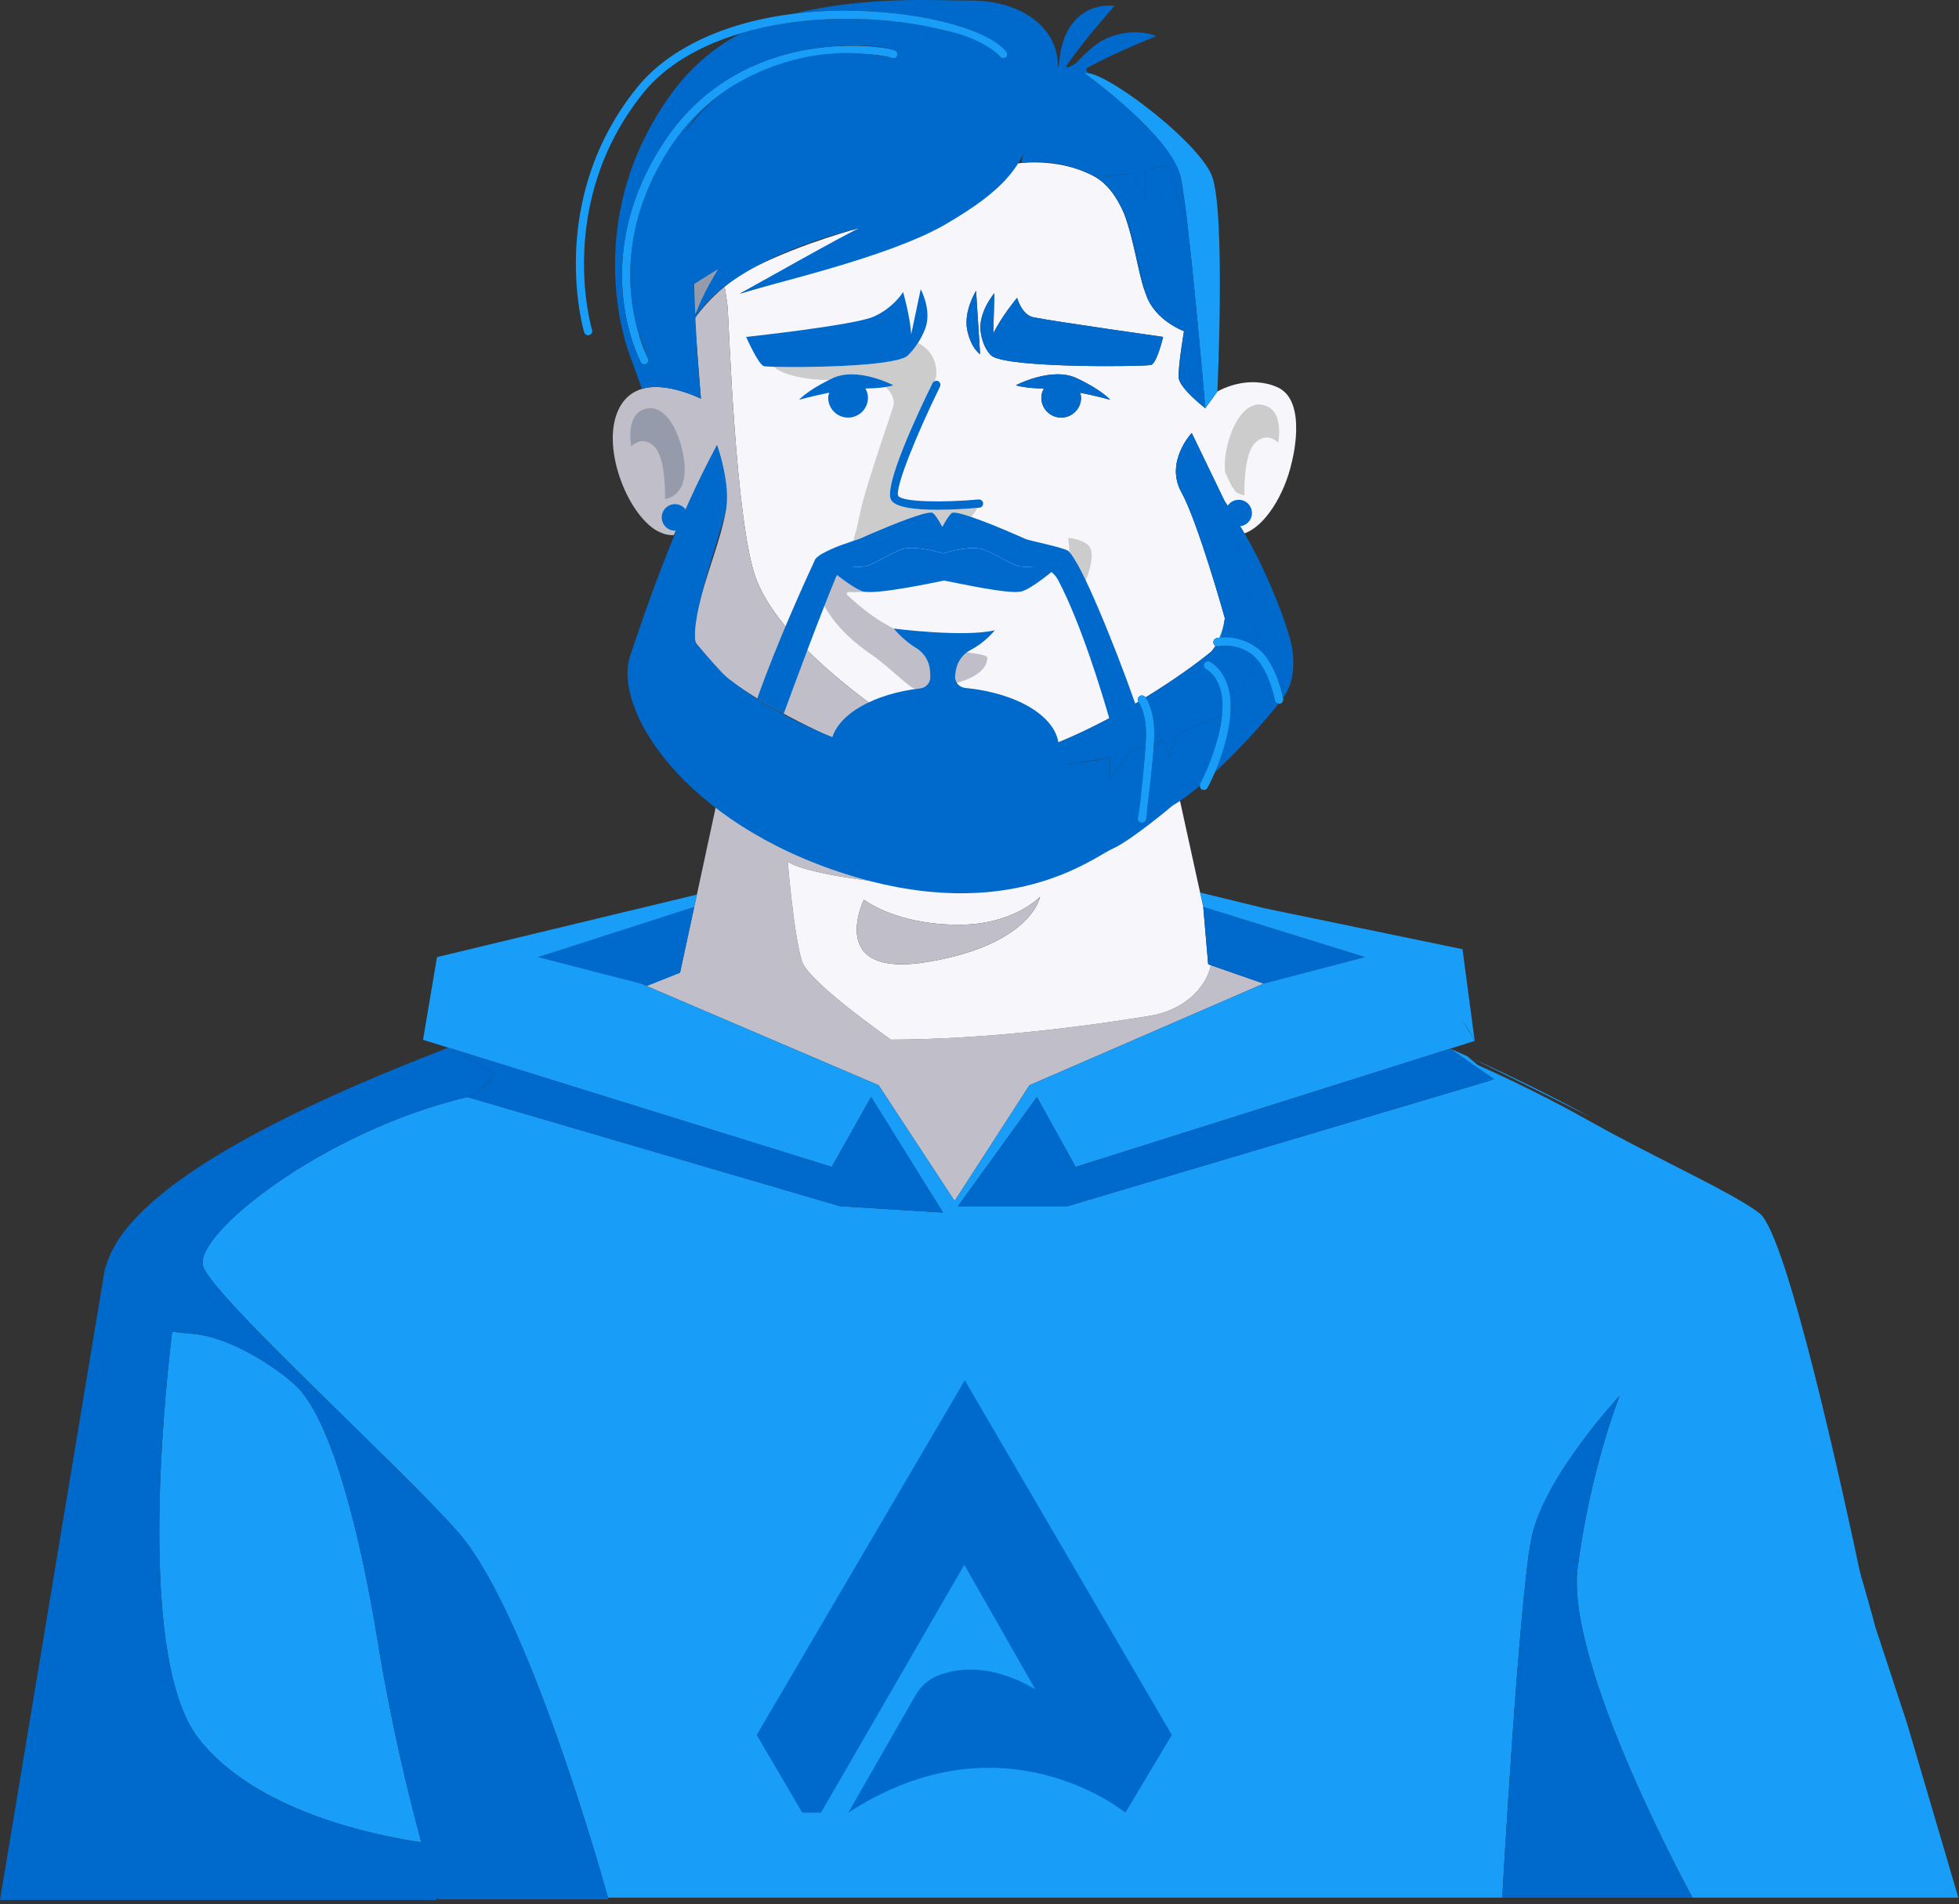 <svg width="430" height="418" viewBox="0 0 430 418" fill="none" xmlns="http://www.w3.org/2000/svg">
<rect x="0" y="0" width="430" height="418" fill="#333333" stroke="none"/>
<path d="M264.258 199.124L263.428 195.946L264.115 199.079L264.258 199.124Z" fill="#189DF8"/>
<path d="M266.763 141.73C266.535 142.096 266.327 142.454 266.046 142.834C266.385 142.525 266.694 142.178 266.969 141.782C266.9 141.758 266.826 141.771 266.763 141.73Z" fill="#189DF8"/>
<path d="M268.825 135.998C268.589 137.463 268.185 138.779 267.656 139.994C267.744 139.983 267.818 139.971 267.924 139.962C268.37 138.815 268.65 137.465 268.825 135.998Z" fill="#189DF8"/>
<path d="M128.357 108.726C128.357 108.726 128.357 108.726 128.362 108.729V108.726H128.357ZM152.383 199.079L118.108 210.102L140.684 215.916L141.918 216.446L149.273 213.51L152.388 199.078H152.383V199.079Z" fill="#006ACC"/>
<path d="M95.861 416.569L95.856 416.757H96.117C96.099 416.701 96.085 416.659 96.056 416.569H95.861Z" fill="#006ACC"/>
<path d="M323.205 232.374C326.729 234.095 337.437 239.343 349.168 245.256C341.106 240.851 332.299 236.479 323.205 232.374Z" fill="#189DF8"/>
<path d="M95.878 416.009L95.863 416.568H96.058C96.011 416.428 95.949 416.233 95.878 416.009Z" fill="#189DF8"/>
<path d="M82.907 360.265C79.052 336.627 73.032 313.005 65.671 304.929C62.502 301.452 51.141 293.409 42.019 292.766C40.487 292.659 39.087 292.506 37.783 292.32C35.935 307.69 30.209 364.193 43.475 381.486C55.941 397.737 82.716 402.999 92.485 404.417C89.722 394.288 85.914 378.713 82.907 360.265Z" fill="#189DF8"/>
<path d="M192.856 238.228L209.344 263.351L209.634 263.491L209.635 263.49L225.969 238.228L277.37 215.918L265.794 211.886C264.577 217.3 259.464 221.831 252.393 222.992C238.121 225.336 216.458 228.174 195.548 228.224C187.799 222.67 177.211 214.581 176.069 211.091C174.246 205.521 172.909 189.112 172.909 189.112C176.603 192.282 209.677 197.22 222.744 191.995C226.131 190.641 230.546 187.641 235.069 184.119C203.019 192.976 176.206 183.832 157.92 176.489C157.719 176.406 157.513 176.308 157.311 176.221L152.384 199.079H152.386L149.274 213.512H149.273L141.92 216.446L192.856 238.228Z" fill="#BFBEC9"/>
<path d="M172.909 189.112C172.909 189.112 174.246 205.523 176.069 211.091C177.211 214.581 187.801 222.671 195.548 228.224C216.459 228.173 238.121 225.336 252.393 222.993C259.464 221.831 264.577 217.299 265.794 211.887L265.194 211.679L264.112 199.08H264.114L263.427 195.947L263.421 195.926H263.422L258.67 174.251C253.243 177.33 247.462 180.065 241.4 182.157C239.268 182.893 237.159 183.541 235.07 184.119C230.548 187.643 226.133 190.641 222.746 191.995C209.677 197.221 176.601 192.281 172.909 189.112ZM228.303 196.834C228.303 196.834 226.445 207.31 203.771 211.131C181.098 214.952 189.63 197.495 189.63 197.495C189.63 197.495 196.518 202.989 210.453 203C222.567 203.01 228.303 196.834 228.303 196.834Z" fill="#F6F6FB"/>
<path d="M189.629 197.494C189.629 197.494 181.097 214.953 203.77 211.131C226.444 207.31 228.302 196.834 228.302 196.834C228.302 196.834 222.568 203.01 210.451 203C196.517 202.989 189.629 197.494 189.629 197.494Z" fill="#BFBEC9"/>
<path d="M207.207 127.432C207.199 127.434 207.185 127.437 207.177 127.438C207.186 127.44 207.204 127.443 207.214 127.447C207.331 127.434 207.492 127.403 207.207 127.432Z" fill="#F2E0E0"/>
<path d="M215.04 120.418C215.373 120.478 215.706 120.541 215.988 120.655C215.706 120.541 215.386 120.465 215.04 120.418Z" fill="#F2E0E0"/>
<path d="M207.163 127.435C207.152 127.438 207.172 127.437 207.17 127.44C207.172 127.44 207.177 127.438 207.178 127.438C207.173 127.438 207.167 127.437 207.163 127.435Z" fill="#F2E0E0"/>
<path d="M155.115 143.923C154.294 142.969 153.474 142.001 152.65 140.98C152.962 141.56 153.351 142.161 153.807 142.782C153.889 142.858 153.947 142.968 154.032 143.039C154.33 143.285 154.73 143.609 155.115 143.923Z" fill="#F2E0E0"/>
<path d="M280.437 85.024C278.928 84.338 277.448 84.042 276.038 83.935C271.126 83.571 267.215 85.949 267.215 85.949C267.215 85.949 267.212 85.952 267.204 85.963C267.056 86.144 265.349 88.237 264.561 89.607C264.561 89.607 258.918 85.283 258.723 82.935C258.532 80.587 259.882 72.699 259.882 72.699C259.882 72.699 253.472 70.374 251.569 64.701C251.548 64.651 251.53 64.603 251.509 64.553C251.463 64.405 251.382 64.278 251.34 64.121C251.329 64.083 251.319 64.033 251.308 63.991C249.786 59.806 248.924 52.523 246.683 46.75C245.099 43.159 242.923 40.063 239.788 38.511C231.729 34.382 222.977 35.938 222.977 35.938C222.977 35.938 226.354 23.399 230.605 17.777C229.969 17.564 229.323 17.392 228.679 17.197C227.828 19.67 226.256 23.94 224.287 27.962C224.287 27.965 224.283 27.968 224.283 27.973C224.255 28.029 224.224 28.086 224.195 28.142C224.195 28.142 222.346 32.324 219.093 37.151C215.838 41.975 211.176 47.449 205.549 50.023C194.389 55.142 162.872 64.334 162.38 64.476L188.786 50.026C188.415 50.121 176.498 53.226 165.951 58.458C163.273 59.785 160.98 61.341 159.051 62.926C159.382 64.949 159.63 66.567 159.701 67.288C159.987 70.252 161.397 115.24 166.014 127.179C173.172 145.69 206.508 164.975 211.494 167.779C215.536 167.691 218.253 167.354 218.253 167.354C218.253 167.354 218.31 167.365 218.348 167.369C218.387 167.362 218.43 167.362 218.469 167.354C229.327 165.083 240.749 159.508 249.908 154.036C249.686 153.647 249.739 153.149 250.103 152.869C250.499 152.564 251.057 152.635 251.364 153.025C251.368 153.031 251.403 153.078 251.424 153.11C257.855 149.17 263.037 145.377 265.864 143.037C265.931 142.98 265.976 142.895 266.041 142.835C266.324 142.457 266.528 142.096 266.758 141.732C266.572 141.611 266.419 141.428 266.363 141.197C266.242 140.712 266.536 140.224 267.019 140.1C267.058 140.094 267.302 140.044 267.648 139.994C268.177 138.781 268.581 137.465 268.818 135.996C268.832 135.898 268.85 135.798 268.86 135.695C268.679 135.062 262.928 114.556 259.316 108.034C255.644 101.409 261.573 95.066 261.573 95.066L267.244 106.803C267.521 107.326 268.863 110.461 269.781 111.487C270.52 112.693 271.722 114.67 273.152 117.08C277.586 115.577 281.917 108.707 283.509 101.612C283.509 101.618 283.505 101.647 283.505 101.647C283.505 101.647 287.203 88.102 280.437 85.024ZM214.246 63.849L215.135 77.769C215.135 77.769 213.221 76.571 212.341 72.609C211.401 68.377 214.246 63.849 214.246 63.849ZM237.073 86.195C237.171 86.556 237.295 86.91 237.295 87.302C237.295 89.715 235.341 91.67 232.931 91.67C230.521 91.67 228.571 89.715 228.571 87.302C228.571 86.559 228.804 85.891 229.129 85.279C224.932 85.243 222.979 84.575 222.979 84.575C222.979 84.575 230.816 80.443 236.299 83.004C241.779 85.562 243.68 87.751 243.68 87.751C243.68 87.751 240.588 86.896 237.073 86.195ZM252.648 80.106C251.39 80.479 222.383 80.846 217.891 78.261V78.302C217.891 78.302 217.747 78.199 217.524 77.984C217.483 77.937 217.38 77.898 217.351 77.853C217.333 77.824 217.33 77.785 217.312 77.758C216.665 77.043 215.661 75.564 215.27 72.919C214.632 68.622 218.26 64.36 218.26 64.36L218.026 73.232C219.779 69.546 223.249 65.379 223.249 65.379C223.249 65.379 224.266 69.15 226.859 69.659C231.757 70.621 255.306 73.96 255.306 73.96C255.306 73.96 253.966 79.718 252.648 80.106Z" fill="#F6F6FB"/>
<path d="M145.252 116.991C145.252 116.991 145.252 116.991 145.255 116.994V116.991H145.252Z" fill="#006ACC"/>
<path d="M216.73 144.419C216.769 143.597 213.215 143.399 208.242 142.7C204.581 142.184 199.19 142.114 197.472 138.837C197.238 138.391 196.4 138.441 196.154 137.974C190.994 135.369 187.402 131.926 185.991 130.61C185.743 130.378 185.909 129.964 186.248 129.964H190C187.622 128.707 182.364 125.164 180.54 123.585C179.84 122.98 179.407 122.58 179.344 122.522C178.595 121.101 175.467 132.894 191.186 143.623C195.054 146.263 199.705 151.1 200.849 151.187C201.452 151.232 216.426 150.733 216.73 144.419Z" fill="#BFBEC9"/>
<path d="M183.923 110.012C184.13 109.913 184.343 109.804 184.54 109.733C184.521 109.741 184.293 109.839 183.923 110.012Z" fill="#959BAB"/>
<path d="M214.514 111.484C214.259 111.996 213.835 112.682 213.178 113.475C210.987 112.729 209.256 112.297 208.878 112.632C208.207 113.227 207.415 114.596 206.849 115.664C206.279 114.596 205.488 113.227 204.817 112.632C203.972 111.878 196.365 114.957 191.881 116.873L194.457 118.887C194.457 118.887 186.062 123.98 186.57 121.604C186.786 120.593 187.185 119.122 187.571 117.766C188.041 116.113 188.422 114.44 188.752 112.755C189.886 106.964 196.206 89.183 196.206 88.682C196.206 87.352 195.556 86.018 194.415 84.953C195.561 84.766 196.108 84.575 196.108 84.575C196.108 84.575 188.271 80.443 182.791 83.004C182.49 83.143 182.239 83.276 181.961 83.415C177.039 83.426 171.595 82.265 169.885 80.517C176.457 80.719 195.5 80.467 198.973 78.264L198.967 78.302C198.967 78.302 199.1 78.186 199.295 77.998C199.345 77.948 199.443 77.906 199.475 77.853C199.487 77.835 199.49 77.814 199.499 77.797C199.981 77.312 200.719 76.466 201.478 75.292C203.599 76.345 205.552 78.344 205.552 82.165C205.552 82.428 205.401 82.967 205.156 83.676C204.973 83.761 204.796 83.877 204.698 84.072C201.374 90.85 193.823 106.924 195.625 109.805C196.668 111.461 201.205 111.903 205.752 111.903C209.196 111.904 212.578 111.653 214.514 111.484Z" fill="#CCCCCC"/>
<path d="M154.791 143.069C154.407 142.757 154.006 142.433 153.707 142.185C153.622 142.114 153.564 142.004 153.482 141.929C153.179 141.645 152.899 141.333 152.65 140.98C153.285 143.221 155.988 146.5 159.721 148.94C158.176 147.36 156.357 144.888 154.791 143.069Z" fill="#006ACC"/>
<path d="M195.627 109.807C196.666 111.463 201.205 111.906 205.753 111.906C209.198 111.906 212.58 111.655 214.514 111.484C214.658 111.471 214.858 111.456 214.983 111.444C215.479 111.397 215.846 110.957 215.799 110.458C215.754 109.958 215.312 109.617 214.814 109.639C206.99 110.359 198.019 110.216 197.165 108.852C196.356 107.214 201.288 95.13 206.326 84.874C206.545 84.425 206.361 83.882 205.912 83.663C205.663 83.539 205.398 83.57 205.158 83.678C204.973 83.761 204.797 83.88 204.699 84.075C201.375 90.852 193.825 106.924 195.627 109.807Z" fill="#006ACC"/>
<path d="M212.34 72.607C213.222 76.571 215.135 77.768 215.135 77.768L214.247 63.848C214.248 63.849 211.401 68.377 212.34 72.607Z" fill="#006ACC"/>
<path d="M157.145 59.302C156.244 59.834 154.391 60.953 152.367 62.306C152.296 63.031 152.249 63.728 152.249 64.36C152.249 65.458 152.335 67.183 152.468 69.264L157.72 58.977C157.518 59.083 157.343 59.194 157.145 59.302Z" fill="#959BAB"/>
<path d="M166.018 127.179C161.401 115.24 159.993 70.254 159.707 67.287C159.638 66.567 159.388 64.95 159.055 62.925C155.998 65.431 153.858 68.002 152.507 69.882C152.832 74.765 153.401 81.476 153.854 87.514C149.442 85.469 140.453 82.384 136.357 88.829C131.485 96.493 137.02 111.706 143.629 116.162C144.038 116.424 144.453 116.669 145.322 117.025C145.671 117.168 146.028 117.291 146.382 117.352C146.897 117.44 147.395 117.481 147.883 117.492L157.369 97.725C157.369 97.725 159.443 102.978 159.443 110.173C159.443 117.368 151.186 133.864 152.65 140.98C153.474 142.001 154.296 142.971 155.115 143.923C156.68 145.741 158.235 147.421 159.781 149C168.21 155.322 182.088 162.174 190.519 165.069C197.699 167.533 205.888 167.9 211.502 167.779C206.513 164.975 173.18 145.691 166.018 127.179Z" fill="#BFBEC9"/>
<path d="M251.57 64.696C251.552 64.647 251.528 64.601 251.512 64.55C251.532 64.598 251.551 64.651 251.57 64.696Z" fill="#006ACC"/>
<path d="M251.304 63.989C250.295 60.117 249.315 52.746 246.677 46.748C248.918 52.521 249.78 59.801 251.304 63.989Z" fill="#006ACC"/>
<path d="M147.394 31.944C136.695 48.029 137.572 62.606 139.592 71.054C139.724 62.946 141.069 44.027 150.184 29.281C152.179 26.053 154.808 23.332 157.787 20.971C154.019 23.758 150.459 27.335 147.394 31.944Z" fill="#006ACC"/>
<path d="M157.726 58.962C157.726 58.962 157.504 59.091 157.145 59.302C157.341 59.194 157.518 59.083 157.718 58.975L157.726 58.962Z" fill="#006ACC"/>
<path d="M141.235 89.895C137.206 91.416 138.553 97.976 138.553 97.976C138.553 97.976 140.9 95.433 143.581 97.976C146.263 100.518 145.973 109.53 145.973 109.53C145.973 109.53 150.119 109.193 150.287 103.488C150.455 97.783 146.831 87.783 141.235 89.895Z" fill="#959BAB"/>
<path d="M270.628 107.267C270.549 106.993 270.492 106.801 270.492 106.801C270.492 106.801 270.747 107.21 271.188 107.929C272.193 108.631 273.142 108.724 273.142 108.724C273.142 108.724 272.853 99.712 275.535 97.171C278.217 94.627 280.564 97.171 280.564 97.171C280.564 97.171 281.911 90.612 277.882 89.089C272.286 86.978 268.663 96.977 268.831 102.682C268.843 103.116 268.917 103.46 268.972 103.834L270.628 107.267Z" fill="#CCCCCC"/>
<path d="M234.682 121.175C235.664 122.26 236.515 123.414 236.631 124.278C236.92 126.454 237.515 129.211 237.515 129.211C237.515 129.211 241.383 121.501 238.643 119.479C237.419 118.576 235.849 118.205 234.476 118.057C234.642 119.37 234.734 120.383 234.682 121.175Z" fill="#CCCCCC"/>
<path d="M270.093 156.298C270.083 156.457 270.102 156.583 270.088 156.747C270.086 156.758 270.085 156.771 270.083 156.783C270.196 156.578 270.297 156.375 270.408 156.169L270.093 156.298Z" fill="#006ACC"/>
<path d="M264.758 146.893C264.315 146.669 264.129 146.129 264.347 145.683C264.569 145.237 265.099 145.052 265.548 145.261C265.76 145.364 270.64 147.861 270.091 156.298L270.406 156.17C272.76 151.81 274.654 147.545 275.355 144.161C275.145 143.967 274.95 143.74 274.722 143.581C271.068 141.033 267.607 141.825 267.461 141.861C267.288 141.904 267.128 141.84 266.97 141.783C266.696 142.178 266.386 142.526 266.046 142.835C265.98 142.896 265.937 142.982 265.868 143.038C263.043 145.38 257.857 149.169 251.428 153.11C251.719 153.514 253.365 156.008 253.355 161.109C253.354 161.715 253.328 162.43 253.286 163.209C253.898 162.969 254.506 162.725 255.12 162.467L255.307 162.399L256.803 166.334L258.124 161.157L268.22 157.06C268.236 156.902 268.272 156.749 268.284 156.589C268.941 149.077 264.93 146.978 264.758 146.893Z" fill="#006ACC"/>
<path d="M128.357 108.726C128.357 108.726 128.357 108.726 128.362 108.729V108.726H128.357ZM152.383 199.079L118.108 210.102L140.684 215.916L141.918 216.446L149.273 213.51L152.388 199.078H152.383V199.079Z" fill="#006ACC"/>
<path d="M145.888 30.939C132.676 50.801 136.524 68.525 139.128 75.888C139.929 78.156 140.617 79.475 140.646 79.527C140.809 79.828 141.119 79.997 141.438 79.997C141.588 79.997 141.736 79.963 141.872 79.886C142.312 79.644 142.469 79.095 142.233 78.655C142.189 78.58 140.716 75.751 139.591 71.053C137.57 62.604 136.695 48.027 147.393 31.942C150.457 27.334 154.018 23.756 157.786 20.97C173.667 9.218 193.291 11.743 195.674 12.704C196.082 12.929 196.599 12.811 196.861 12.417C197.141 12.001 197.032 11.439 196.618 11.159C195.867 10.651 189.414 9.506 181.17 10.336C179.487 10.505 177.736 10.75 175.936 11.107C167.079 12.866 154.674 17.731 145.888 30.939Z" fill="#189DF8"/>
<path d="M234.356 122.527C234.291 122.585 233.86 122.98 233.162 123.586C233.717 123.317 234.118 122.965 234.356 122.527Z" fill="#006ACC"/>
<path d="M234.679 121.144C234.541 121.016 234.44 120.924 234.383 120.875C234.56 120.97 234.662 121.063 234.679 121.144Z" fill="#006ACC"/>
<path d="M207.168 127.44C207.163 127.446 207.171 127.45 207.214 127.445C207.204 127.443 207.186 127.44 207.176 127.437C207.174 127.438 207.169 127.44 207.168 127.44Z" fill="#006ACC"/>
<path d="M223.354 124.211C221.235 123.494 218.89 121.841 215.99 120.657C215.709 120.541 215.376 120.48 215.043 120.42C211.944 119.866 207.005 121.48 207.005 121.48C207.005 121.48 200.612 119.473 197.713 120.659C194.812 121.843 192.467 123.495 190.348 124.212C188.364 124.884 181.658 123.896 179.344 122.524C179.409 122.582 179.84 122.982 180.54 123.587C182.363 125.166 185.803 128.012 188.181 129.268C188.671 129.528 189.133 129.742 189.506 129.838C192.433 130.587 205.388 127.811 207.17 127.442C207.172 127.44 207.153 127.442 207.164 127.437C207.167 127.438 207.174 127.438 207.178 127.438C207.186 127.437 207.201 127.434 207.209 127.432C207.492 127.403 207.331 127.434 207.215 127.445C209.733 127.883 221.457 130.538 224.194 129.837C226.387 129.276 230.963 125.489 233.162 123.586C233.86 122.98 234.292 122.584 234.356 122.527C232.044 123.9 225.34 124.882 223.354 124.211Z" fill="#006ACC"/>
<path d="M264.113 199.079L265.194 211.678L265.795 211.886L277.369 215.918L299.612 210.1L264.258 199.124L264.115 199.079H264.113Z" fill="#006ACC"/>
<path d="M311.317 214.374C314.62 217.033 319.976 221.939 322.335 226.069C323.175 227.538 323.696 228.503 323.696 228.503L321.019 208.364L316.543 207.438L265.793 196.945C265.793 196.945 269.357 198.145 274.485 199.927C286.788 204.198 308.156 211.829 311.317 214.374Z" fill="#189DF8"/>
<path d="M382.027 263.598C374.832 259.315 360.65 252.711 348.433 245.833C336.992 239.392 326.029 234.519 322.47 232.95C321.643 232.586 321.187 232.377 321.187 232.377C321.187 232.377 321.233 232.406 321.317 232.477C323.909 234.655 365.119 269.268 380.296 284.398C395.968 300.02 411.631 357.709 411.631 357.709C411.631 357.709 410.247 354.494 409.156 349.301C404.611 327.646 392.284 271.217 386.265 266.37C385.435 265.698 383.954 264.745 382.027 263.598Z" fill="#189DF8"/>
<path d="M148.158 116.491C149.762 116.491 151.063 115.189 151.063 113.582C151.063 111.976 149.762 110.673 148.158 110.673C146.553 110.673 145.252 111.976 145.252 113.582C145.252 115.189 146.553 116.491 148.158 116.491Z" fill="#006ACC"/>
<path d="M267.206 85.961L264.562 89.605C265.351 88.236 267.058 86.142 267.206 85.961Z" fill="#F2E0E0"/>
<path d="M220.577 10.977C225.417 15.049 227.574 26.164 224.543 32.098C226.512 28.076 230.005 23.118 230.858 20.646C231.302 19.359 231.56 18.536 231.56 18.536C232.066 16.777 232.234 15.19 232.171 13.745C231.831 6.006 224.2 -0.018 212.608 0.117C206.332 0.191 190.74 -1.03 174.101 3.024C177.568 2.589 181.19 2.351 184.94 2.32C200.759 2.288 215.81 5.903 220.577 10.977Z" fill="#006ACC"/>
<path d="M184.953 4.134C176.775 4.199 169.29 5.32 162.684 7.28C161.001 8.163 159.345 9.16 157.733 10.299C153.85 13.042 150.209 16.561 146.994 21.087C126.839 49.462 138.171 77.768 138.171 77.768C138.171 77.768 138.457 77.064 139.128 75.886C136.525 68.524 132.675 50.799 145.889 30.937C154.675 17.729 167.079 12.864 175.936 11.107C177.735 10.75 179.487 10.505 181.17 10.336C191.29 7.771 200.86 7.013 205.556 6.65C206.097 6.608 206.645 6.637 207.192 6.644C201.344 5.136 193.938 4.129 185.736 4.129C185.476 4.131 185.217 4.133 184.953 4.134Z" fill="#006ACC"/>
<path d="M271.897 115.531C273.502 115.531 274.803 114.229 274.803 112.622C274.803 111.016 273.502 109.713 271.897 109.713C270.292 109.713 268.991 111.016 268.991 112.622C268.991 114.229 270.292 115.531 271.897 115.531Z" fill="#006ACC"/>
<path d="M275.63 142.019C275.64 141.775 275.689 141.498 275.678 141.27C275.244 132.125 270.07 113.914 269.148 110.728L267.252 106.803L261.584 95.065C261.584 95.065 255.654 101.409 259.324 108.034C262.936 114.557 268.691 135.06 268.868 135.695C268.856 135.798 268.839 135.895 268.828 135.996C268.652 137.462 268.372 138.812 267.927 139.96C269.391 139.814 272.454 139.859 275.63 142.019Z" fill="#006ACC"/>
<path d="M263.448 172.052C263.478 171.994 266.07 167.259 267.483 161.291C262.449 169.677 256.962 177.049 256.962 177.049C257.149 176.951 257.368 176.801 257.564 176.688C259.247 175.717 261.239 174.243 263.406 172.405C263.417 172.286 263.383 172.165 263.448 172.052Z" fill="#006ACC"/>
<path d="M279.871 153.75C279.858 153.679 278.582 147.115 275.358 144.161C274.657 147.545 272.761 151.811 270.409 156.171C270.298 156.375 270.197 156.58 270.084 156.785C269.639 161.807 267.983 166.463 266.681 169.485C271.568 164.941 276.756 159.323 280.639 154.449C280.267 154.388 279.944 154.138 279.871 153.75Z" fill="#006ACC"/>
<path d="M268.992 110.198C268.992 110.198 269.056 110.417 269.146 110.73C270.068 113.916 275.242 132.127 275.677 141.271C275.688 141.5 275.638 141.775 275.628 142.02C275.672 142.049 275.714 142.065 275.755 142.096C279.837 144.942 281.39 152.113 281.607 153.213C284.532 149.417 283.861 144.435 283.711 142.835C283.372 139.23 278.487 126.045 273.16 117.081C271.728 114.671 270.527 112.695 269.786 111.488C269.283 110.667 268.992 110.198 268.992 110.198Z" fill="#006ACC"/>
<path d="M263.449 172.052C263.386 172.165 263.419 172.286 263.406 172.405C263.37 172.753 263.468 173.103 263.795 173.285C263.932 173.364 264.085 173.402 264.236 173.402C264.55 173.402 264.859 173.236 265.024 172.94C265.095 172.813 265.809 171.505 266.68 169.482C267.981 166.46 269.637 161.803 270.083 156.781C270.084 156.77 270.088 156.757 270.088 156.746C270.102 156.581 270.083 156.456 270.092 156.296C270.643 147.859 265.761 145.362 265.549 145.259C265.1 145.05 264.571 145.235 264.349 145.681C264.13 146.128 264.316 146.667 264.759 146.891C264.931 146.976 268.942 149.075 268.286 156.586C268.271 156.746 268.237 156.899 268.221 157.056C268.068 158.511 267.806 159.925 267.483 161.289C266.07 167.259 263.48 171.995 263.449 172.052Z" fill="#006ACC"/>
<path d="M253.357 161.108C253.357 161.713 253.328 162.427 253.286 163.208C252.968 169.15 251.623 179.246 251.558 179.728C251.494 180.181 251.109 180.514 250.66 180.514C250.622 180.514 250.578 180.511 250.54 180.503C250.046 180.438 249.695 179.983 249.763 179.488C249.777 179.375 251.042 169.906 251.431 163.92C251.502 162.849 251.547 161.876 251.547 161.105C251.558 156.325 249.943 154.14 249.943 154.14C249.919 154.108 249.932 154.069 249.914 154.037C249.692 153.647 249.745 153.149 250.109 152.869C250.504 152.564 251.063 152.635 251.37 153.025C251.373 153.032 251.409 153.078 251.43 153.11C251.721 153.513 253.367 156.007 253.357 161.108Z" fill="#006ACC"/>
<path d="M275.758 142.095C275.715 142.066 275.675 142.048 275.631 142.019C272.454 139.859 269.392 139.814 267.926 139.962C267.82 139.972 267.746 139.983 267.658 139.994C267.31 140.041 267.066 140.091 267.029 140.099C266.546 140.221 266.252 140.709 266.372 141.194C266.43 141.426 266.581 141.608 266.768 141.729C266.831 141.769 266.903 141.756 266.974 141.781C267.133 141.835 267.293 141.9 267.465 141.858C267.613 141.822 271.073 141.03 274.726 143.578C274.954 143.738 275.147 143.965 275.359 144.158C278.584 147.114 279.86 153.676 279.872 153.747C279.945 154.135 280.268 154.386 280.638 154.444C280.683 154.451 280.717 154.489 280.762 154.489C280.815 154.489 280.873 154.485 280.925 154.473C281.417 154.383 281.742 153.913 281.652 153.421C281.649 153.402 281.623 153.278 281.608 153.21C281.391 152.112 279.84 144.941 275.758 142.095Z" fill="#006ACC"/>
<path d="M275.63 142.019C275.64 141.775 275.689 141.498 275.678 141.27C275.244 132.125 270.07 113.914 269.148 110.728L267.252 106.803L261.584 95.065C261.584 95.065 255.654 101.409 259.324 108.034C262.936 114.557 268.691 135.06 268.868 135.695C268.856 135.798 268.839 135.895 268.828 135.996C268.652 137.462 268.372 138.812 267.927 139.96C269.391 139.814 272.454 139.859 275.63 142.019Z" fill="#006ACC"/>
<path d="M263.449 172.053C263.385 172.166 263.417 172.286 263.408 172.407C261.239 174.247 259.249 175.719 257.567 176.69C257.369 176.803 257.151 176.953 256.962 177.051C256.962 177.051 262.449 169.675 267.485 161.293C266.07 167.259 263.482 171.996 263.449 172.053Z" fill="#006ACC"/>
<path d="M279.871 153.75C279.858 153.679 278.582 147.115 275.358 144.161C274.657 147.545 272.761 151.811 270.409 156.171C270.298 156.375 270.197 156.58 270.084 156.785C269.639 161.807 267.983 166.463 266.681 169.485C271.568 164.941 276.756 159.323 280.639 154.449C280.267 154.388 279.944 154.138 279.871 153.75Z" fill="#006ACC"/>
<path d="M270.093 156.298C270.082 156.458 270.1 156.585 270.087 156.748C270.087 156.759 270.084 156.772 270.084 156.783C269.638 161.805 267.981 166.46 266.681 169.485C265.809 171.505 265.095 172.813 265.024 172.942C264.858 173.238 264.551 173.406 264.236 173.406C264.084 173.406 263.931 173.367 263.793 173.29C263.468 173.106 263.368 172.755 263.404 172.409C263.415 172.288 263.383 172.169 263.446 172.054C263.478 171.998 266.066 167.261 267.481 161.295C267.802 159.929 268.068 158.515 268.219 157.06C268.234 156.901 268.269 156.749 268.283 156.59C268.94 149.08 264.931 146.978 264.757 146.895C264.314 146.672 264.128 146.131 264.347 145.685C264.569 145.239 265.099 145.055 265.548 145.265C265.761 145.364 270.641 147.861 270.093 156.298Z" fill="#189DF8"/>
<path d="M253.357 161.108C253.357 161.713 253.328 162.427 253.286 163.208C252.968 169.15 251.623 179.246 251.558 179.728C251.494 180.181 251.109 180.514 250.66 180.514C250.622 180.514 250.578 180.511 250.54 180.503C250.046 180.438 249.695 179.983 249.763 179.488C249.777 179.375 251.042 169.906 251.431 163.92C251.502 162.849 251.547 161.876 251.547 161.105C251.558 156.325 249.943 154.14 249.943 154.14C249.919 154.108 249.932 154.069 249.914 154.037C249.692 153.647 249.745 153.149 250.109 152.869C250.504 152.564 251.063 152.635 251.37 153.025C251.373 153.032 251.409 153.078 251.43 153.11C251.721 153.513 253.367 156.007 253.357 161.108Z" fill="#189DF8"/>
<path d="M275.758 142.095C275.715 142.066 275.675 142.048 275.631 142.019C272.454 139.859 269.392 139.814 267.926 139.962C267.82 139.972 267.746 139.983 267.658 139.994C267.31 140.041 267.066 140.091 267.029 140.099C266.546 140.221 266.252 140.709 266.372 141.194C266.43 141.426 266.581 141.608 266.768 141.729C266.831 141.769 266.903 141.756 266.974 141.781C267.133 141.835 267.293 141.9 267.465 141.858C267.613 141.822 271.073 141.03 274.726 143.578C274.954 143.738 275.147 143.965 275.359 144.158C278.584 147.114 279.86 153.676 279.872 153.747C279.945 154.135 280.268 154.386 280.638 154.444C280.683 154.451 280.717 154.489 280.762 154.489C280.815 154.489 280.873 154.485 280.925 154.473C281.417 154.383 281.742 153.913 281.652 153.421C281.649 153.402 281.623 153.278 281.608 153.21C281.391 152.112 279.84 144.941 275.758 142.095Z" fill="#189DF8"/>
<path d="M139.834 19.214C119.683 44.203 128.147 72.694 128.239 72.974C128.363 73.358 128.717 73.599 129.098 73.599C129.19 73.599 129.285 73.585 129.377 73.556C129.854 73.401 130.112 72.891 129.957 72.415C129.872 72.143 121.691 44.598 141.242 20.355C144.536 16.27 149.129 12.911 154.66 10.299C157.141 9.128 159.83 8.127 162.684 7.28C169.29 5.32 176.775 4.199 184.953 4.134C185.217 4.133 185.476 4.131 185.738 4.131C193.938 4.131 201.344 5.138 207.194 6.645C213.338 8.23 217.763 10.366 219.533 12.492C219.854 12.877 220.421 12.926 220.809 12.608C221.191 12.288 221.243 11.718 220.924 11.333C220.825 11.212 220.689 11.098 220.578 10.978C215.811 5.905 200.76 2.29 184.94 2.325C181.189 2.354 177.568 2.593 174.101 3.029C165.062 4.165 157.091 6.655 150.648 10.302C146.296 12.761 142.632 15.745 139.834 19.214Z" fill="#189DF8"/>
<path d="M267.217 85.947C267.217 85.947 267.214 85.95 267.206 85.962L264.559 89.605C264.559 89.605 261.827 57.416 259.921 43.564C259.67 41.745 259.433 40.228 259.221 39.157C257.377 29.921 238.004 16.068 238.004 16.068C238.394 15.938 239.015 16.036 239.75 16.263C241.46 16.78 243.969 18.152 246.799 20.034C254.331 25.043 263.988 33.535 265.985 38.541C269.058 46.237 267.217 85.947 267.217 85.947Z" fill="#189DF8"/>
<path d="M232.596 12.892C232.445 14.612 231.799 16.245 230.736 17.605C230.691 17.661 230.648 17.719 230.602 17.777C226.35 23.395 224.201 35.782 224.201 35.782C224.201 35.782 231.727 34.379 239.784 38.507C239.77 38.501 239.759 38.49 239.744 38.483C239.744 38.483 240.656 38.947 244.664 38.483L248.672 38.018L251.377 44.209V37.245L256.594 36.278L259.878 47.887L259.917 43.563C259.666 41.745 259.429 40.228 259.215 39.157C257.37 29.921 238 16.068 238 16.068C238.39 15.938 239.007 16.038 239.746 16.261C239.456 16.147 239.168 16.041 238.882 15.944C238.372 15.77 238.311 15.073 238.784 14.815C241.841 13.159 245.317 11.548 248.168 10.298C251.41 8.878 253.83 7.924 253.83 7.924C253.83 7.924 248.983 5.774 242.948 8.406C241.765 8.921 240.795 9.588 239.936 10.298C238.571 11.424 237.526 12.375 236.67 13.351C235.907 14.221 235.44 14.327 234.445 14.754C234.44 14.755 234.433 14.754 234.428 14.754C234.425 14.754 234.422 14.754 234.419 14.754C234.083 14.755 233.873 14.733 234.063 14.456C235.003 13.088 236.053 11.672 237.119 10.298C240.806 5.542 244.663 1.294 244.663 1.294C244.663 1.294 238.375 0.222 234.733 6.131C233.87 7.531 233.352 8.957 233.022 10.298C232.795 11.225 232.665 12.102 232.596 12.892Z" fill="#006ACC"/>
<path d="M181.169 10.337C181.169 10.337 195.116 5.265 207.191 6.644C207.191 6.644 215.107 7.897 219.53 12.491C219.53 12.491 219.969 13.111 220.806 12.604C221.641 12.098 220.576 10.977 220.576 10.977C220.576 10.977 228.834 17.215 226.902 26.86C224.969 36.505 220.064 41.937 207.582 49.217C195.1 56.498 169.445 62.181 162.387 64.474C162.387 64.474 187.407 50.343 188.793 50.024C188.793 50.024 161.048 56.095 152.506 69.879C152.506 69.879 152.986 66.628 157.718 58.974L152.368 62.306C152.368 62.306 152.632 74.786 153.851 87.513C153.851 87.513 146.024 83.692 140.903 85.377L138.168 77.768L139.125 75.886C139.125 75.886 140.229 78.826 140.644 79.527C140.644 79.527 141.006 80.228 141.87 79.888C141.87 79.888 142.575 79.591 142.23 78.657C141.886 77.723 139.955 72.841 139.592 71.051C139.272 69.474 136.389 39.402 157.788 20.97C157.788 20.97 173.782 7.876 195.675 12.704C195.675 12.704 196.515 13.079 196.939 12.273C197.364 11.468 196.442 11.069 196.252 11.006C196.062 10.941 191.397 9.256 181.169 10.337Z" fill="#006ACC"/>
<path d="M258.121 161.155L268.218 157.059C268.218 157.059 267.956 159.472 267.48 161.293C267.003 163.113 258.298 175.8 256.957 177.051C256.957 177.051 257.336 176.826 257.562 176.69C257.562 176.69 248.369 184.477 244.151 186.345C239.932 188.214 221.552 203.203 185.831 191.931C150.111 180.659 134.405 155.706 138.337 143.923C142.269 132.14 148.597 113.862 157.367 97.724C157.367 97.724 160.66 106.676 159.223 112.517C157.787 118.357 151.586 135.297 152.651 140.977C153.716 146.658 185.09 170.789 218.26 167.355C218.26 167.355 233.056 169.113 243.608 166.195V171.024L247.98 165.067L251.432 163.92C251.432 163.92 250.329 177.894 249.764 179.488C249.764 179.488 249.635 180.39 250.541 180.503C251.447 180.616 251.558 179.728 251.558 179.728C251.558 179.728 253.471 163.927 253.286 163.208L255.307 162.395L256.805 166.332L258.121 161.155Z" fill="#006ACC"/>
<path d="M98.953 230.151L105.297 232.124L182.569 256.159L191.206 240.819L206.987 266.181L184.382 264.782L102.567 240.814C71.007 248.28 42.167 271.146 44.619 278.07C47.074 285.006 88.619 322.564 100.779 336.621C115.906 354.107 132.09 411.661 133.451 416.569H329.746C329.753 416.453 333.426 350.816 336.182 337.51C338.938 324.194 355.477 306.437 355.477 306.437C355.477 306.437 349.046 322.714 346.289 344.167C343.536 365.597 371.441 416.451 371.505 416.567H429.858L418.628 378.404L411.631 357.129C411.631 357.129 396.705 299.44 381.031 283.817C365.856 268.688 324.688 234.054 322.096 231.876C320.839 231.312 319.581 230.753 318.316 230.201L323.698 228.501C321.34 224.371 316.421 216.169 313.12 213.51C309.958 210.965 288.591 203.335 276.287 199.065L263.424 195.922H263.423L263.429 195.943L264.259 199.121L299.615 210.099L277.372 215.915L225.971 238.225L209.637 263.487L209.636 263.488L209.346 263.348L192.858 238.225L141.92 216.448L140.683 215.918L118.107 210.102L152.385 199.079L152.967 196.375L95.92 210.102L92.857 228.255L98.412 229.983C98.438 229.974 98.466 229.962 98.493 229.951C98.512 229.943 98.686 230.02 98.953 230.151ZM227.592 240.819L236.102 256.159L318.281 230.214L328.054 236.909L234.316 264.78H210.282L227.592 240.819Z" fill="#189DF8"/>
<path d="M184.384 264.78L206.989 266.18L191.207 240.817L182.57 256.158L105.298 232.122L98.954 230.149C101.017 231.151 109.436 235.741 108.461 236.333C106.225 237.69 105.137 240.205 102.73 240.77C102.676 240.783 102.623 240.801 102.568 240.814L184.384 264.78Z" fill="#006ACC"/>
<path d="M210.28 264.78H234.314L328.051 236.91L318.281 230.214L236.101 256.16L227.592 240.819L210.28 264.78Z" fill="#006ACC"/>
<path d="M346.286 344.169C349.044 322.714 355.475 306.439 355.475 306.439C355.475 306.439 338.935 324.196 336.179 337.512C333.425 350.817 329.75 416.454 329.744 416.57V416.575H371.504L371.501 416.57C371.438 416.454 343.534 365.6 346.286 344.169Z" fill="#006ACC"/>
<path d="M100.78 336.622C88.62 322.565 47.075 285.008 44.62 278.072C42.168 271.147 71.007 248.281 102.567 240.815C102.622 240.802 102.675 240.786 102.73 240.772C105.138 240.206 106.224 237.692 108.461 236.334C109.436 235.741 101.016 231.152 98.954 230.15C98.686 230.022 98.513 229.943 98.493 229.951C98.466 229.96 98.439 229.972 98.413 229.983C64.662 243.012 27.652 260.529 23.173 278.304C23.105 278.291 23.062 278.283 23.062 278.283L22.901 279.246C22.806 279.625 22.708 280.134 22.652 280.749L5.848 381.886L2.891 399.68L0.053 416.759L0 417.079H95.85L95.858 416.759L95.863 416.57L95.877 416.011C95.948 416.235 96.011 416.43 96.058 416.57C96.087 416.662 96.101 416.704 96.119 416.759C96.146 416.841 96.178 416.942 96.178 416.942H133.554C133.554 416.942 133.537 416.878 133.505 416.759C133.493 416.715 133.468 416.626 133.452 416.57C132.09 411.662 115.906 354.109 100.78 336.622ZM43.476 381.486C30.21 364.193 35.936 307.69 37.783 292.32C39.087 292.506 40.488 292.659 42.02 292.767C51.144 293.409 62.504 301.452 65.672 304.929C73.033 313.006 79.052 336.626 82.908 360.265C85.915 378.713 89.723 394.289 92.487 404.417C82.718 403 55.941 397.737 43.476 381.486Z" fill="#006ACC"/>
<path d="M246.698 46.748C249.338 52.746 250.318 60.117 251.325 63.989C251.336 64.031 251.346 64.081 251.357 64.12C251.398 64.275 251.478 64.4 251.526 64.552C251.542 64.603 251.566 64.647 251.584 64.698C253.489 70.374 259.899 72.697 259.899 72.697C259.899 72.697 258.549 80.585 258.742 82.935C258.935 85.285 264.578 89.608 264.578 89.608C264.578 89.608 261.846 57.418 259.938 43.565L259.899 47.888L256.617 36.28L251.399 37.246V44.211L248.695 38.019L244.687 38.485C240.679 38.949 239.767 38.485 239.767 38.485C239.781 38.491 239.794 38.503 239.807 38.509C242.94 40.062 245.116 43.154 246.698 46.748Z" fill="#006ACC"/>
<g clip-path="url(#clip0_2432_416)">
<path d="M166.102 380.855L211.767 302.998L257.22 380.855L247.018 397.912C247.018 397.912 220.188 375.748 186.203 397.912L200.96 372.134C202.079 370.165 203.838 368.633 205.948 367.79C210.047 366.178 217.41 365.058 227.233 370.815L211.661 343.496L180.201 397.912H176.097L166.102 380.855Z" fill="#006ACC"/>
</g>
<path d="M267.207 85.961L264.56 89.605C265.353 88.236 267.059 86.142 267.207 85.961Z" fill="#006ACC"/>
<path d="M198.976 78.264L198.967 78.304C198.967 78.304 199.103 78.188 199.297 78.001C199.346 77.951 199.445 77.906 199.476 77.855C199.486 77.839 199.49 77.814 199.502 77.798C199.981 77.315 200.721 76.469 201.481 75.295C202.05 74.414 202.625 73.367 203.093 72.116C204.607 68.081 202.095 63.497 202.095 63.497L200.015 73.346C199.706 69.195 198.235 64.121 198.235 64.121C198.235 64.121 196.063 67.644 191.718 69.53C187.372 71.417 163.784 73.963 163.784 73.963C163.784 73.963 166.421 79.984 167.663 80.374C167.847 80.432 168.68 80.482 169.888 80.519C176.456 80.717 195.5 80.467 198.976 78.264Z" fill="#006ACC"/>
<path d="M196.11 84.576C196.11 84.576 188.27 80.445 182.79 83.002C182.489 83.143 182.242 83.276 181.962 83.413C177.148 85.787 175.407 87.749 175.407 87.749C175.407 87.749 178.501 86.897 182.015 86.195C181.918 86.557 181.791 86.909 181.791 87.302C181.791 89.714 183.744 91.67 186.154 91.67C188.565 91.67 190.518 89.714 190.518 87.302C190.518 86.559 190.286 85.892 189.959 85.28C191.922 85.264 193.414 85.114 194.419 84.953C195.562 84.768 196.11 84.576 196.11 84.576Z" fill="#006ACC"/>
<path d="M215.271 72.918C215.664 75.566 216.668 77.045 217.313 77.757C217.329 77.786 217.334 77.824 217.352 77.852C217.382 77.898 217.482 77.937 217.527 77.982C217.747 78.197 217.894 78.301 217.894 78.301L217.895 78.258C222.386 80.844 251.392 80.477 252.649 80.105C253.97 79.715 255.309 73.959 255.309 73.959C255.309 73.959 231.759 70.616 226.863 69.655C224.268 69.146 223.25 65.375 223.25 65.375C223.25 65.375 219.781 69.54 218.029 73.229L218.262 64.357C218.261 64.36 214.632 68.621 215.271 72.918Z" fill="#006ACC"/>
<path d="M236.299 83.003C230.819 80.445 222.979 84.577 222.979 84.577C222.979 84.577 224.935 85.245 229.131 85.281C228.804 85.893 228.571 86.559 228.571 87.302C228.571 89.715 230.524 91.67 232.933 91.67C235.341 91.67 237.296 89.715 237.296 87.302C237.296 86.909 237.171 86.558 237.072 86.195C240.588 86.898 243.682 87.75 243.682 87.75C243.682 87.75 241.779 85.561 236.299 83.003Z" fill="#006ACC"/>
<path d="M232.359 163.305C227.773 165.19 223.077 166.747 218.477 167.709C218.438 167.715 218.395 167.715 218.356 167.723C218.318 167.72 218.261 167.709 218.261 167.709C218.261 167.709 215.544 168.046 211.502 168.134C205.887 168.255 197.701 167.886 190.523 165.422C188.209 164.629 185.483 163.535 182.576 162.239C184.032 156.711 191.887 152.275 202.034 151.104C203.267 150.959 204.197 149.912 204.203 148.667C204.206 148.167 204.185 147.655 204.139 147.135C203.955 145.126 202.842 143.293 201.114 142.253C199.513 141.291 197.853 139.901 196.154 137.976C196.154 137.976 211.556 139.975 218.356 138.351C218.356 138.351 216.332 140.987 213.021 142.699C211.3 143.586 210.12 145.266 209.799 147.18C209.739 147.555 209.686 147.937 209.643 148.33C209.498 149.681 210.505 150.88 211.855 151.012C223.062 152.088 231.676 157.129 232.359 163.305Z" fill="#006ACC"/>
<path d="M251.544 161.104C251.544 161.876 251.497 162.849 251.428 163.92C250.262 164.34 249.106 164.733 247.975 165.067L243.604 171.023V166.194C229.885 169.318 219.236 167.531 218.352 167.369C218.391 167.362 218.434 167.362 218.473 167.354C226.91 165.589 235.687 161.832 243.479 157.672C242.048 152.685 237.334 136.932 232.257 127.337C231.196 125.331 229.042 124.181 226.78 124.362C225.317 124.474 224.045 124.444 223.35 124.21C221.234 123.495 218.887 121.841 215.986 120.655C215.703 120.543 215.386 120.464 215.038 120.419C211.939 119.866 207 121.48 207 121.48C207 121.48 200.608 119.471 197.707 120.655C194.806 121.841 192.46 123.495 190.34 124.21C189.69 124.429 188.535 124.473 187.191 124.379C185.59 124.273 184.099 125.207 183.484 126.692C179.658 135.946 174.023 151.213 172.023 156.672C170.034 155.589 168.076 154.465 166.218 153.326C170.67 140.79 176.962 127.034 178.79 123.107C179.118 122.4 179.755 121.95 180.432 121.569C183.283 119.948 186.323 119.103 188.689 118.275C188.976 118.176 190.021 117.674 191.466 117.05C195.876 115.155 203.942 111.854 204.815 112.632C205.486 113.227 206.278 114.596 206.847 115.664C207.412 114.596 208.204 113.227 208.876 112.632C209.254 112.296 210.985 112.727 213.177 113.475C217.714 115.016 224.249 117.925 225.002 118.275C225.971 118.724 232.582 119.98 234.281 120.821C234.316 120.839 234.351 120.857 234.379 120.874C234.435 120.924 234.538 121.016 234.675 121.143C237.194 123.456 244.355 140.719 249.171 154.4L248.952 154.602C249.274 154.415 249.596 154.223 249.909 154.036C249.927 154.069 249.913 154.107 249.938 154.14C249.94 154.14 251.555 156.325 251.544 161.104Z" fill="#006ACC"/>
<path d="M234.383 120.874C234.354 120.857 234.318 120.839 234.284 120.821L234.323 120.818C234.323 120.818 234.344 120.836 234.383 120.874Z" fill="#006ACC"/>
<defs>
<clipPath id="clip0_2432_416">
<rect width="91.118" height="94.915" fill="white" transform="translate(166.102 302.998)"/>
</clipPath>
</defs>
</svg>
